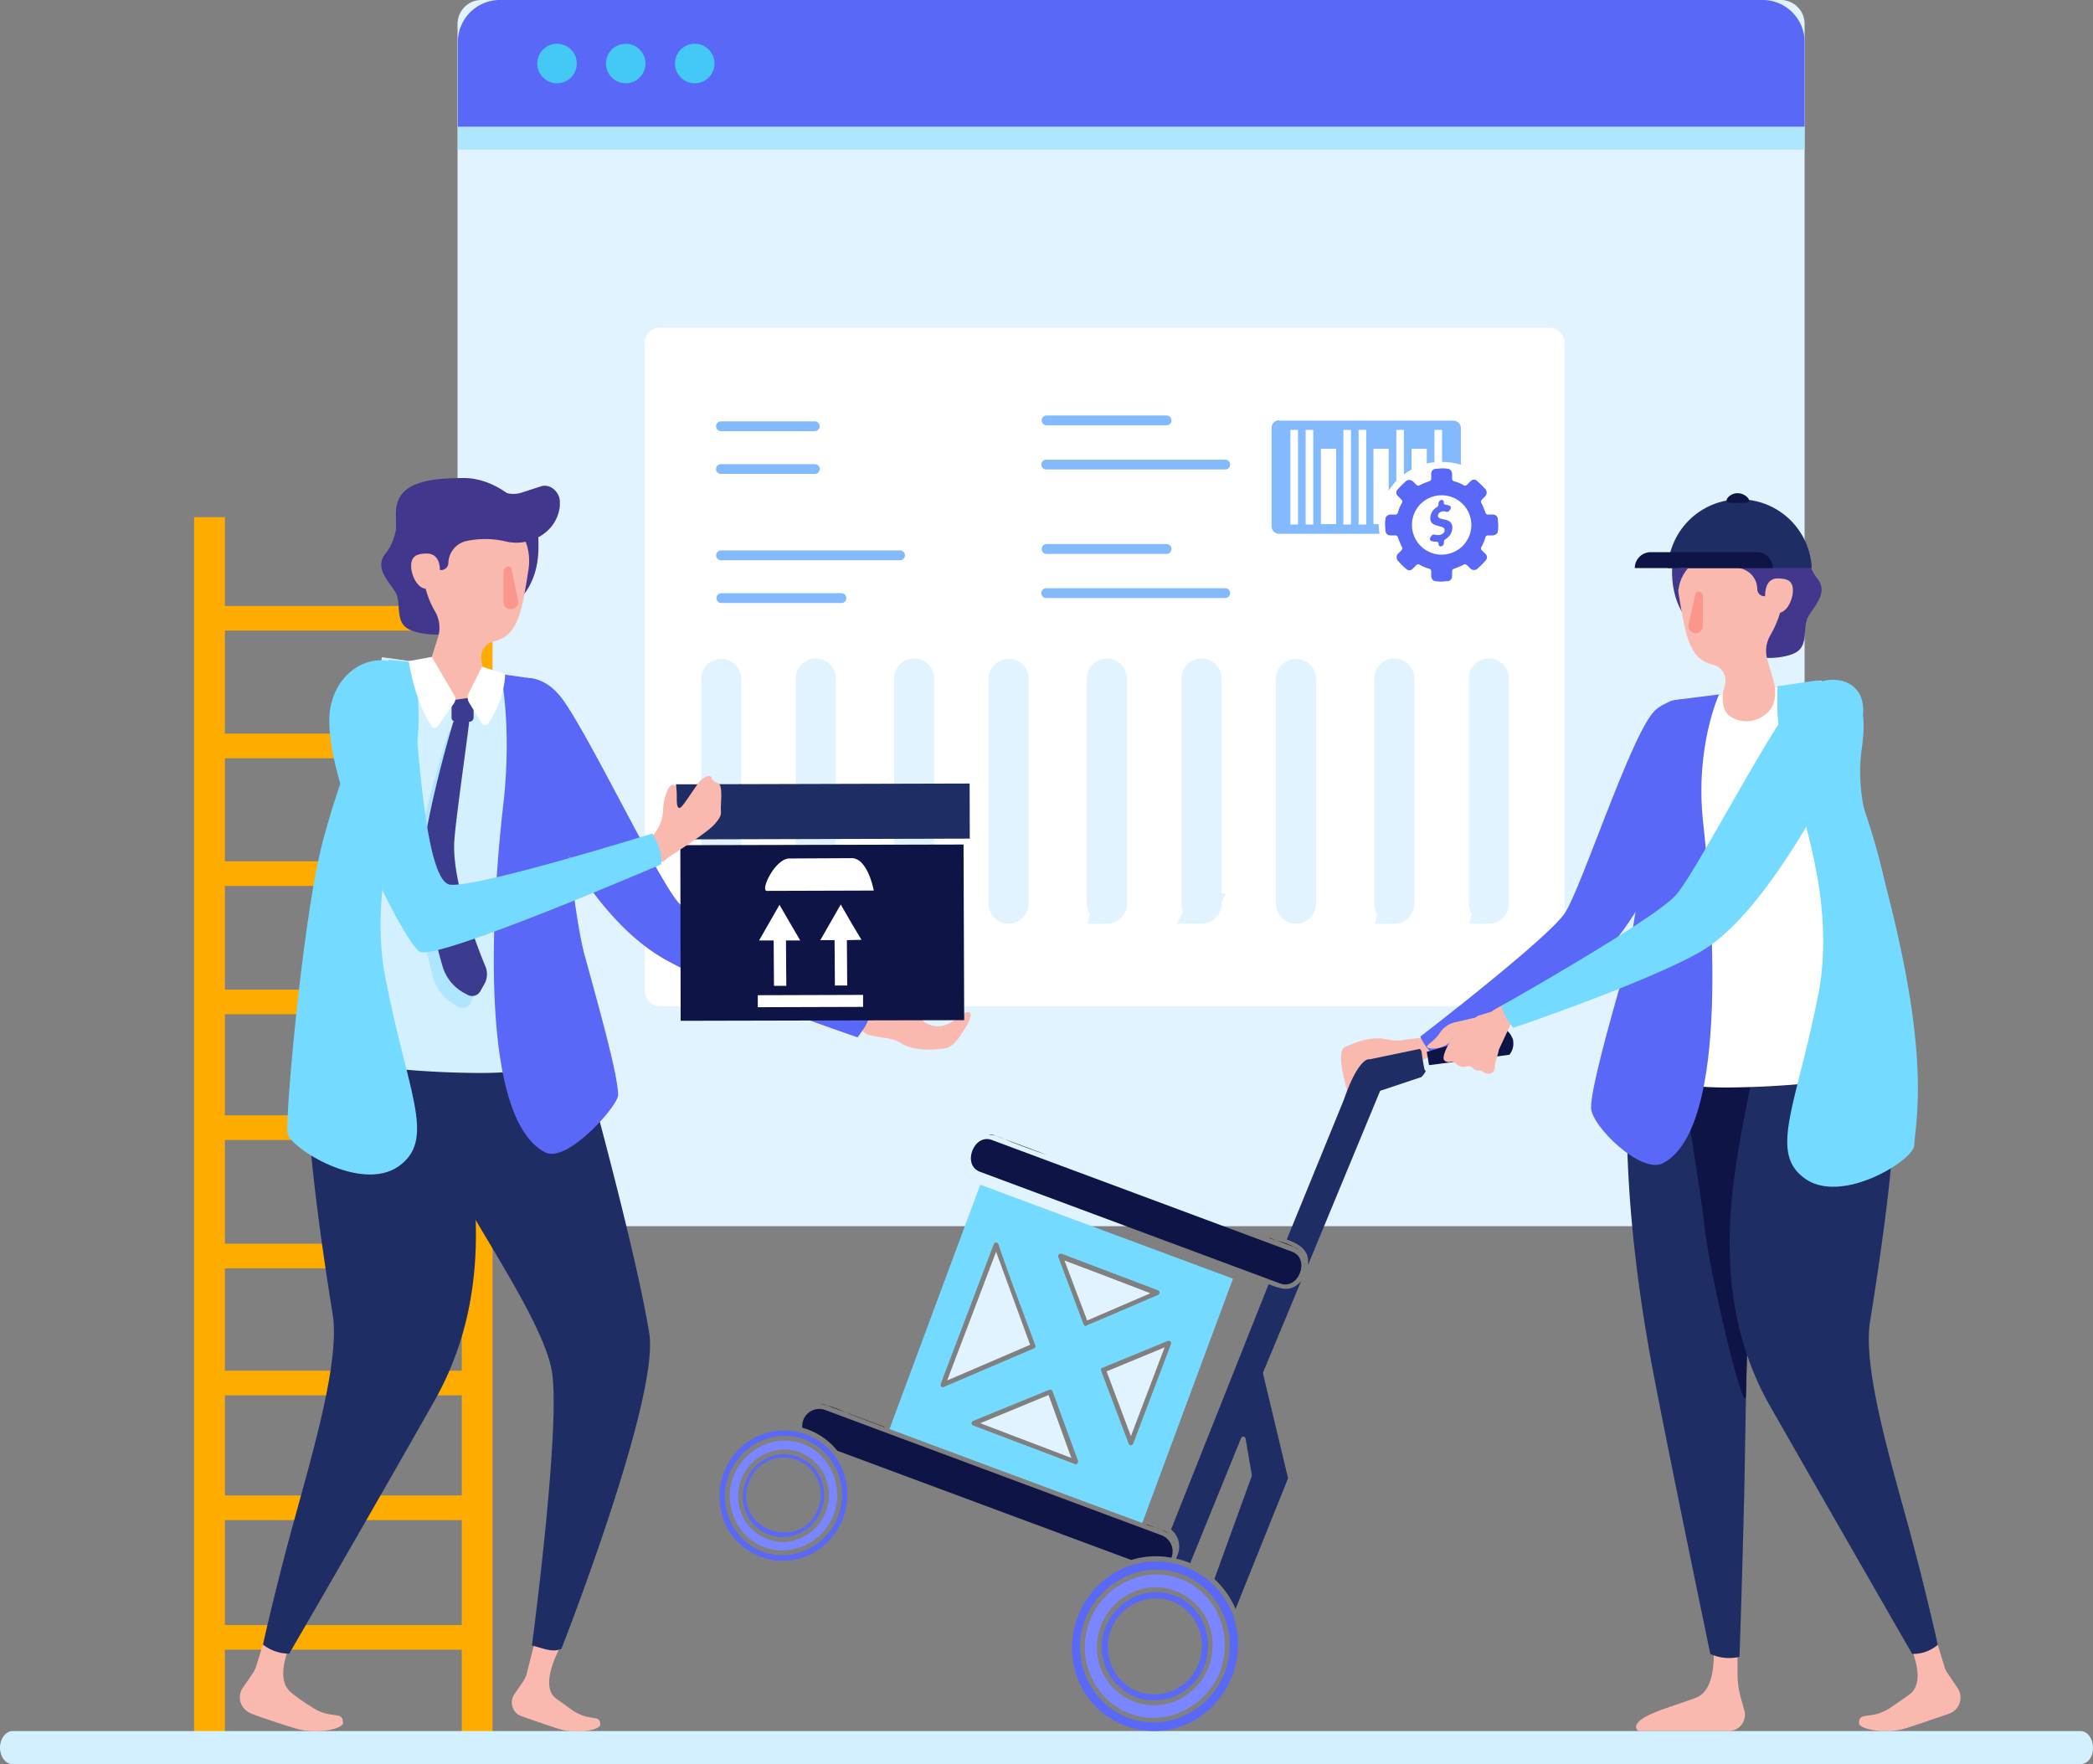 <svg id="Group_7319" data-name="Group 7319" xmlns="http://www.w3.org/2000/svg" width="553.527" height="466.541" viewBox="0 0 553.527 466.541">
  <rect x="0" y="0" width="553.527" height="466.541" fill="#808080" stroke="none"/>
  <g id="Group_7311" data-name="Group 7311" transform="translate(121.006)">
    <path id="Path_10764" data-name="Path 10764" d="M491.105,324.282H147.542a6.327,6.327,0,0,1-6.342-6.342V6.342A6.327,6.327,0,0,1,147.542,0H491.105a6.327,6.327,0,0,1,6.342,6.342v311.6A6.327,6.327,0,0,1,491.105,324.282Z" transform="translate(-141.2)" fill="#e1f3ff"/>
    <path id="Path_10765" data-name="Path 10765" d="M497.461,39.593V11.141A11.119,11.119,0,0,0,486.321,0H152.441A11.119,11.119,0,0,0,141.3,11.141V39.593Z" transform="translate(-141.214)" fill="#afe6ff"/>
    <path id="Path_10766" data-name="Path 10766" d="M497.461,33.594V11.141A11.119,11.119,0,0,0,486.321,0H152.441A11.119,11.119,0,0,0,141.3,11.141V33.508H497.461Z" transform="translate(-141.214)" fill="#5968f6"/>
    <circle id="Ellipse_667" data-name="Ellipse 667" cx="5.228" cy="5.228" r="5.228" transform="translate(21.082 11.569)" fill="#44c8f5"/>
    <circle id="Ellipse_668" data-name="Ellipse 668" cx="5.228" cy="5.228" r="5.228" transform="translate(39.25 11.569)" fill="#44c8f5"/>
    <circle id="Ellipse_669" data-name="Ellipse 669" cx="5.228" cy="5.228" r="5.228" transform="translate(57.503 11.569)" fill="#44c8f5"/>
    <g id="Group_7322" data-name="Group 7322" transform="translate(-264.357 -88.203)">
      <rect id="Rectangle_4057" data-name="Rectangle 4057" width="243.25" height="179.415" rx="3.83" transform="translate(313.896 174.914)" fill="#fff"/>
      <path id="Path_5182" data-name="Path 5182" d="M450.27,366.621a1.3,1.3,0,0,1-1.291-1.3V305.9a1.3,1.3,0,1,1,2.59,0v59.418a1.3,1.3,0,0,1-1.3,1.307Z" transform="translate(-65.175 -38.139)" fill="#e1f3ff" stroke="#e1f3ff" stroke-width="8"/>
      <path id="Path_5183" data-name="Path 5183" d="M425.248,366.621a1.3,1.3,0,0,1-1.3-1.3V305.9a1.3,1.3,0,1,1,2.59,0v59.418a1.3,1.3,0,0,1-1.291,1.307Z" transform="translate(-66.145 -38.139)" fill="#e1f3ff" stroke="#e1f3ff" stroke-width="8"/>
      <path id="Path_5184" data-name="Path 5184" d="M400.219,366.644a1.3,1.3,0,0,1-1.3-1.3V305.919a1.3,1.3,0,0,1,2.6,0v59.418a1.3,1.3,0,0,1-1.3,1.307Z" transform="translate(-66.12 -38.163)" fill="#e1f3ff" stroke="#e1f3ff" stroke-width="8"/>
      <path id="Path_5185" data-name="Path 5185" d="M475.3,366.644a1.3,1.3,0,0,1-1.3-1.3V305.919a1.3,1.3,0,1,1,2.6,0v59.418a1.3,1.3,0,0,1-1.3,1.307Z" transform="translate(-65.2 -38.163)" fill="#e1f3ff" stroke="#e1f3ff" stroke-width="8"/>
      <path id="Path_5186" data-name="Path 5186" d="M500.328,366.621a1.3,1.3,0,0,1-1.3-1.3V305.9a1.3,1.3,0,1,1,2.59,0v59.418a1.3,1.3,0,0,1-1.291,1.307Z" transform="translate(-64.225 -38.139)" fill="#e1f3ff" stroke="#e1f3ff" stroke-width="8"/>
      <path id="Path_5187" data-name="Path 5187" d="M525.35,366.621a1.3,1.3,0,0,1-1.291-1.3V305.9a1.3,1.3,0,1,1,2.59,0v59.418a1.3,1.3,0,0,1-1.3,1.307Z" transform="translate(-64.255 -38.139)" fill="#e1f3ff" stroke="#e1f3ff" stroke-width="8"/>
      <path id="Path_5188" data-name="Path 5188" d="M550.379,366.644a1.3,1.3,0,0,1-1.3-1.3V305.919a1.3,1.3,0,0,1,2.6,0v59.418a1.3,1.3,0,0,1-1.3,1.307Z" transform="translate(-64.28 -38.163)" fill="#e1f3ff" stroke="#e1f3ff" stroke-width="8"/>
      <path id="Path_5189" data-name="Path 5189" d="M575.408,366.621a1.3,1.3,0,0,1-1.3-1.3V305.9a1.3,1.3,0,1,1,2.59,0v59.418a1.3,1.3,0,0,1-1.291,1.307Z" transform="translate(-63.305 -38.139)" fill="#e1f3ff" stroke="#e1f3ff" stroke-width="8"/>
      <path id="Path_5192" data-name="Path 5192" d="M650.488,366.621a1.3,1.3,0,0,1-1.3-1.3V305.9a1.3,1.3,0,1,1,2.59,0v59.418a1.3,1.3,0,0,1-1.291,1.307Z" transform="translate(-113.385 -38.139)" fill="#e1f3ff" stroke="#e1f3ff" stroke-width="8"/>
      <path id="Path_5194" data-name="Path 5194" d="M424.776,224.929H400.2a1.3,1.3,0,1,1,0-2.59h24.581a1.3,1.3,0,1,1,0,2.59Z" transform="translate(-66.063 -22.698)" fill="#83b9fd"/>
      <path id="Path_5196" data-name="Path 5196" d="M424.776,238.859H400.2a1.3,1.3,0,1,1,0-2.59h24.581a1.3,1.3,0,1,1,0,2.59Z" transform="translate(-66.063 -25.316)" fill="#83b9fd"/>
      <path id="Path_5197" data-name="Path 5197" d="M447.334,266.96h-47.1a1.3,1.3,0,1,1,0-2.59h47.1a1.3,1.3,0,1,1,0,2.59Z" transform="translate(-66.07 -30.597)" fill="#83b9fd"/>
      <path id="Path_5198" data-name="Path 5198" d="M431.962,280.9H400.219a1.3,1.3,0,0,1,0-2.6h31.743a1.3,1.3,0,1,1,0,2.6Z" transform="translate(-66.087 -33.216)" fill="#83b9fd"/>
      <path id="Path_10821" data-name="Path 10821" d="M447.334,266.96h-47.1a1.3,1.3,0,1,1,0-2.59h47.1a1.3,1.3,0,1,1,0,2.59Z" transform="translate(19.93 -54.598)" fill="#83b9fd"/>
      <path id="Path_10822" data-name="Path 10822" d="M431.962,280.9H400.219a1.3,1.3,0,0,1,0-2.6h31.743a1.3,1.3,0,1,1,0,2.6Z" transform="translate(19.913 -80.217)" fill="#83b9fd"/>
      <path id="Path_10823" data-name="Path 10823" d="M447.334,266.96h-47.1a1.3,1.3,0,1,1,0-2.59h47.1a1.3,1.3,0,1,1,0,2.59Z" transform="translate(19.93 -20.598)" fill="#83b9fd"/>
      <path id="Path_10824" data-name="Path 10824" d="M431.962,280.9H400.219a1.3,1.3,0,0,1,0-2.6h31.743a1.3,1.3,0,1,1,0,2.6Z" transform="translate(19.913 -46.217)" fill="#83b9fd"/>
    </g>
    <g id="Group_7323" data-name="Group 7323" transform="translate(215.275 111.141)">
      <g id="Group_7308" data-name="Group 7308" transform="translate(0 0)">
        <g id="Group_7307" data-name="Group 7307" transform="translate(0 0)">
          <path id="Path_10769" data-name="Path 10769" d="M3987.615,717.6a2.014,2.014,0,0,0-2.016,2.016v25.995a2.015,2.015,0,0,0,2.016,2.016h26.525a17.441,17.441,0,0,1-.212-2.44v-.106h-1.379V725.133h4.032v11.035c.637-.849,1.272-1.7,2.015-2.546V720.146h2.016v11.777a13,13,0,0,1,2.016-1.273v-5.517h4.032v3.926a6.175,6.175,0,0,1,2.016-.318v-8.594h2.016v8.488h0a15.778,15.778,0,0,1,4.987.743v-9.655a2.015,2.015,0,0,0-2.016-2.016h-46.046Zm2.971,2.546h2.016v25.04h-2.016Zm4.032,0h2.015v25.04h-2.015Zm9.973,0h2.016v25.04h-2.016Zm4.032,0h2.016v25.04h-2.016Zm-9.974,4.987h4.032V745.08h-4.032Z" transform="translate(-3985.6 -717.6)" fill="#83b9fd"/>
          <path id="Path_10770" data-name="Path 10770" d="M4028.86,729.6c-.531,0-1.061.106-1.592.106a1.266,1.266,0,0,0-1.167,1.273v1.379a.672.672,0,0,1-.53.637,25.792,25.792,0,0,0-2.546,1.061c-.212.212-.53.106-.849-.106l-.954-.955a1.43,1.43,0,0,0-1.7-.106,24.314,24.314,0,0,0-2.334,2.334,1.185,1.185,0,0,0,.106,1.7l.955.955a.642.642,0,0,1,.106.849,10.79,10.79,0,0,0-1.061,2.546.673.673,0,0,1-.636.531h-1.379c-.744.106-1.273.531-1.273,1.167a8,8,0,0,0-.106,1.591c0,.531.106,1.061.106,1.592a1.265,1.265,0,0,0,1.273,1.167h1.379a.673.673,0,0,1,.636.531,25.963,25.963,0,0,0,1.061,2.546c.212.212.106.531-.106.849l-.955.955a1.431,1.431,0,0,0-.106,1.7,24.314,24.314,0,0,0,2.334,2.334,1.185,1.185,0,0,0,1.7-.106l.954-.955a.643.643,0,0,1,.849-.106,10.735,10.735,0,0,0,2.546,1.061.672.672,0,0,1,.53.637v1.379c.106.743.53,1.273,1.167,1.273a8.049,8.049,0,0,0,1.592.106c.53,0,1.06-.106,1.591-.106a1.267,1.267,0,0,0,1.167-1.273v-1.379a.672.672,0,0,1,.53-.637,25.818,25.818,0,0,0,2.547-1.061c.212-.212.53-.106.848.106l.956.955a1.428,1.428,0,0,0,1.7.106,24.319,24.319,0,0,0,2.335-2.334,1.184,1.184,0,0,0-.107-1.7l-.954-.955a.641.641,0,0,1-.106-.849,10.775,10.775,0,0,0,1.061-2.546.674.674,0,0,1,.637-.531h1.379c.743-.106,1.273-.53,1.273-1.167a8.005,8.005,0,0,0,.106-1.592c0-.53-.106-1.061-.106-1.591a1.265,1.265,0,0,0-1.273-1.167h-1.379a.674.674,0,0,1-.637-.531,26.065,26.065,0,0,0-1.061-2.546c-.212-.212-.106-.531.106-.849l.954-.955a1.429,1.429,0,0,0,.107-1.7,24.319,24.319,0,0,0-2.335-2.334,1.184,1.184,0,0,0-1.7.106l-.956.955a.64.64,0,0,1-.848.106,10.786,10.786,0,0,0-2.547-1.061.672.672,0,0,1-.53-.637v-1.379c-.106-.743-.531-1.273-1.167-1.273a7.022,7.022,0,0,0-1.591-.106Zm0,7.109a7.852,7.852,0,1,1-7.852,7.852A7.833,7.833,0,0,1,4028.86,736.709Z" transform="translate(-3983.874 -716.868)" fill="#5968f6"/>
        </g>
      </g>
      <g id="Group_7320" data-name="Group 7320" transform="translate(41.892 21.088)">
        <path id="Path_5274" data-name="Path 5274" d="M5.205,2.892a.868.868,0,0,1-.924.35A1.757,1.757,0,0,0,3.2,3.179c-.7.191-1.051.542-1.051,1.179,0,1.37,3.791.255,3.791,3.026a3.563,3.563,0,0,1-1.784,3.09.9.9,0,0,0-.446.765v.287a.949.949,0,0,1-.7.86h0a.524.524,0,0,1-.7-.51v-.159a.518.518,0,0,0-.542-.542,4.354,4.354,0,0,1-1.434-.223A.587.587,0,0,1,.14,10.06c.064-.1.127-.223.191-.319A.834.834,0,0,1,1.287,9.3a2.85,2.85,0,0,0,1.465.032C3.549,9.1,3.9,8.69,3.9,8.053,3.9,6.588.108,7.575.108,4.995a3.424,3.424,0,0,1,1.72-2.963.9.9,0,0,0,.446-.765V1.013a.949.949,0,0,1,.7-.86h0a.524.524,0,0,1,.7.51V.854a.511.511,0,0,0,.51.542,2.857,2.857,0,0,1,1.083.287c.319.159.35.605.1.988A1.349,1.349,0,0,0,5.205,2.892Z" transform="translate(-0.019 -0.131)" fill="#5968f6"/>
      </g>
    </g>
  </g>
  <g id="Group_7312" data-name="Group 7312" transform="translate(51.333 136.774)">
    <g id="Group_491_1_">
      <rect id="Rectangle_106_1_" width="8.141" height="322.911" fill="#feac00"/>
      <rect id="Rectangle_107_1_" width="8.141" height="322.911" transform="translate(70.787)" fill="#feac00"/>
    </g>
    <rect id="Rectangle_108_1_" width="67.873" height="6.513" transform="translate(5.57 293.002)" fill="#feac00"/>
    <rect id="Rectangle_109_1_" width="67.873" height="6.513" transform="translate(5.57 258.723)" fill="#feac00"/>
    <rect id="Rectangle_110_1_" width="67.873" height="6.513" transform="translate(5.57 225.729)" fill="#feac00"/>
    <rect id="Rectangle_111_1_" width="67.873" height="6.513" transform="translate(5.57 192.135)" fill="#feac00"/>
    <rect id="Rectangle_112_4_" width="67.873" height="6.513" transform="translate(5.57 158.199)" fill="#feac00"/>
    <rect id="Rectangle_114_4_" width="67.873" height="6.513" transform="translate(5.57 91.011)" fill="#feac00"/>
    <rect id="Rectangle_116_1_" width="67.873" height="6.513" transform="translate(5.57 23.481)" fill="#feac00"/>
    <rect id="Rectangle_112_1_" width="67.873" height="6.513" transform="translate(5.57 124.948)" fill="#feac00"/>
    <rect id="Rectangle_114_1_" width="67.873" height="6.513" transform="translate(5.57 57.246)" fill="#feac00"/>
  </g>
  <g id="Group_7314" data-name="Group 7314" transform="translate(354.638 130.428)">
    <path id="Path_10773" data-name="Path 10773" d="M420.488,331.787c2.314-.857,4.8-1.457,5.656-1.885a9.867,9.867,0,0,0,1.457-1.2c.771-.6,1.885-1.714,2.828-1.8l4.113-.6c1.971-.257,3.342-1.371,3.171-3.428h0c-.257-2.142-2.228-2.914-4.371-2.4l-2.914.343c-1.714.428-3.428,0-5.142-.257-3.514-.6-7.37.771-10.369,2.142-1.885.857-.943,5.485-.086,9.17.514,2.485,1.714,5.313,2.742,4.628,1.628-1.028-1.8-9.77,3.771-9,.257,0,.943.171,1.028.514.171,1.028-2.057,1.457-3,2.057-1.457.857-1.885,1.971-1.628,2.657C417.917,333.329,418.859,332.386,420.488,331.787Z" transform="translate(-413.822 -176.24)" fill="#fab9af"/>
    <path id="Path_10774" data-name="Path 10774" d="M515.428,223.519s-13.455,47.991-31.194,61.617C472.065,294.477,441.9,309.9,441.9,309.9a14.481,14.481,0,0,1-2.057-2.228,15.351,15.351,0,0,1-1.543-2.657s33.765-25.966,38.221-32.651,17.911-48.419,24-53.733C506.43,213.492,517.485,215.634,515.428,223.519Z" transform="translate(-417.323 -161.298)" fill="#5968f6"/>
    <path id="Path_10775" data-name="Path 10775" d="M502.7,311.809l13.8-96.667L553.6,210l19.282,101.038Z" transform="translate(-426.533 -160.462)" fill="#fab9af"/>
    <path id="Path_10776" data-name="Path 10776" d="M531.723,502.955v10.884a24.471,24.471,0,0,0,.857,6.6l.943,3.342a4.311,4.311,0,0,1-4.114,5.485h-23.4a1.11,1.11,0,0,1-1.114-.857c-.257-3.171,8.913-5.313,15.854-7.97,5.313-2.057,4.97-11.484,4.371-17.054a3.316,3.316,0,0,1,3.6-3.685h0A3.207,3.207,0,0,1,531.723,502.955Z" transform="translate(-426.847 -201.893)" fill="#fab9af"/>
    <path id="Path_10777" data-name="Path 10777" d="M592.554,499.556l3.771,12.426a5.209,5.209,0,0,0,.771,1.543l2.657,3.942a4.52,4.52,0,0,1-2.4,6.856s-5.4,1.885-10.884,3.685c-5.656,1.885-12.769.343-12.769-1.2,0-3.342,3.085-.686,8.313-4.113,1.714-1.2,3.514-2.4,5.142-3.6,4.456-3.514.6-12.341-2.142-17.4a3.1,3.1,0,0,1,2.057-4.456l1.285-.257A3.551,3.551,0,0,1,592.554,499.556Z" transform="translate(-436.688 -201.493)" fill="#fab9af"/>
    <path id="Path_10778" data-name="Path 10778" d="M544,329.328,502.866,325.9s-4.113,29.909,6.256,84.156c4.885,25.452,15,73.957,15,73.957a11.95,11.95,0,0,0,7.713.771s.771-21.424,1.285-44.477c.429-22.11.6-45.763,1.971-53.476C537.916,370.892,544,329.328,544,329.328Z" transform="translate(-426.442 -177.038)" fill="#1e2d64"/>
    <path id="Path_10779" data-name="Path 10779" d="M519.589,327.2c-.686,6.942,4.371,32.908,5.4,43.192,1.114,11.912,10.884,53.047,11.055,45.249.257-12.94.686-24,1.542-28.795,2.914-15.768,8.913-57.418,8.913-57.418Z" transform="translate(-428.94 -177.224)" fill="#0f1446"/>
    <path id="Path_10780" data-name="Path 10780" d="M540.053,328.831c-4.285,22.8-13.712,56.9,4.542,88.869s37.45,65.3,37.45,65.3a10.106,10.106,0,0,0,6.77-2.4s-3.171-14.483-7.8-31.451c-5.313-19.368-12-42.163-10.112-54.076,3.6-22.281,7.713-51.933,6.427-66.33C576.132,314.263,542.281,316.834,540.053,328.831Z" transform="translate(-430.978 -176.028)" fill="#1e2d64"/>
    <path id="Path_10781" data-name="Path 10781" d="M501.092,309.338l15.169-94.182,37.107-5.056,19.968,99.5a3.429,3.429,0,0,1-2.742,4.028,240.813,240.813,0,0,1-42.249,4.028c-13.883,0-21.767-2.742-25.281-4.456A3.622,3.622,0,0,1,501.092,309.338Z" transform="translate(-426.296 -160.477)" fill="#fff"/>
    <path id="Path_10782" data-name="Path 10782" d="M548.6,216.013a58.186,58.186,0,0,0,3.514,19.882c4.542,12.512,11.312,36.079,7.284,56.9-5.828,29.909-13.283,42.078-3.6,49.019s28.28-4.628,28.88-8.57c.514-3.856-3.6-51.59-8.313-72.244s-17.911-50.3-17.911-50.3l-5.57.6a4.62,4.62,0,0,0-4.285,4.713Z" transform="translate(-433.098 -160.563)" fill="#75daff"/>
    <path id="Path_10783" data-name="Path 10783" d="M573.952,302.64a56.115,56.115,0,0,0-6.085-17.054,93.767,93.767,0,0,1-9.341-26.481,153.527,153.527,0,0,0-6.6-23.653,57.142,57.142,0,0,1-3.428-19.711v-4.2L558.869,210c11.912,1.543,13.54,6.513,11.912,18.339-1.885,13.8,3.6,25.624,5.485,32.48,10.969,40.964,10.112,59.046,8.313,72.244-.343,2.657-8.913,8.741-17.482,10.369C568.3,341.975,577.723,323.379,573.952,302.64Z" transform="translate(-433.084 -160.462)" fill="#75daff"/>
    <path id="Path_10784" data-name="Path 10784" d="M524.851,214.3s-6.427,13.883-4.2,33.936c2.228,19.968,7.456,80.813-10.712,90.069C504.2,341.219,491,328.364,491,323.565s4.371-20.825,8.57-35.308c3.342-11.741,7.884-51.333,9.512-66.073.343-3.342.857-6,4.2-6.427Z" transform="translate(-424.86 -161.077)" fill="#5968f6"/>
    <g id="Group_7313" data-name="Group 7313" transform="translate(87.119 3.089)">
      <path id="Path_10785" data-name="Path 10785" d="M549.314,169.073a3.6,3.6,0,0,1,5.742,2.314,12.63,12.63,0,0,0,2.485,5.656c3.342,4.114-1.543,7.884-2.657,10.712-1.114,2.742.257,6.942-2.914,8.827s-12.341,2.4-13.8-.943C537.06,192.9,541.944,174.9,549.314,169.073Z" transform="translate(-518.703 -157.59)" fill="#41378c"/>
      <path id="Path_10786" data-name="Path 10786" d="M515.926,172.511c-.514,18.254,15.6,22.282,25.538,22.282s10.027-12.6,10.027-20.482-7.456-18.511-17.4-18.511c-7.8,0-15.169,6.085-18.254,11.826C514.983,169.169,515.926,170.883,515.926,172.511Z" transform="translate(-515.48 -155.8)" fill="#41378c"/>
      <path id="Path_10787" data-name="Path 10787" d="M533.92,164c8.313,0,11.4,5.913,11.569,16.8.086,4.114-1.8,8.141-3.257,10.712a8.178,8.178,0,0,0-.771,6.342l1.8,6.17c1.2,5.742-1.457,8.827-5.485,9.941a7.65,7.65,0,0,1-6.085-1.028c-2.057-1.371-2.228-4.2-1.885-6.6l.429-1.714a4.354,4.354,0,0,0-3.171-5.4c-6.342-1.371-7.284-8.056-9-18.339C516.352,170.085,525.607,164,533.92,164Z" transform="translate(-515.82 -156.973)" fill="#fab9af"/>
      <path id="Path_10788" data-name="Path 10788" d="M518.386,164.97a4.937,4.937,0,0,1,4.542-4.885,17.731,17.731,0,0,0,1.885-.343L534.326,157c5.742,0,15.254,3.257,14.055,11.569l-1.028,5.656a5.643,5.643,0,0,1-4.8,4.542h0a1.929,1.929,0,0,1-1.8,1.371,1.9,1.9,0,0,1-1.885-1.885,5.674,5.674,0,0,0-4.456-5.485c-3.171-.686-6.427-2.314-10.027-1.371H524.3a4.9,4.9,0,0,1-6-4.8A9.842,9.842,0,0,0,518.386,164.97Z" transform="translate(-515.883 -155.972)" fill="#41378c"/>
      <path id="Path_10789" data-name="Path 10789" d="M544.7,183.128c0,2.571.943,4.542,3.342,4.542s4.028-3.514,4.028-6c0-2.571-1.543-3.171-4.028-3.171C545.643,178.5,544.7,180.557,544.7,183.128Z" transform="translate(-519.659 -159.047)" fill="#fab9af"/>
      <path id="Path_10790" data-name="Path 10790" d="M521.093,191.256a1.927,1.927,0,0,0,1.885,2.314h0a1.885,1.885,0,0,0,1.885-1.8v-8.056a.835.835,0,0,0-.343-.771,1.54,1.54,0,0,0-.771-.343.835.835,0,0,0-.857.686Z" transform="translate(-516.277 -159.633)" fill="#fa968c"/>
    </g>
    <path id="Path_10791" data-name="Path 10791" d="M514.7,172.268a19.045,19.045,0,0,1,38.05,0Z" transform="translate(-428.25 -152.468)" fill="#1e2d64"/>
    <path id="Path_10793" data-name="Path 10793" d="M508.7,170.4h28.109a4.206,4.206,0,0,1,4.2,4.2H504.5A4.206,4.206,0,0,1,508.7,170.4Z" transform="translate(-426.791 -154.799)" fill="#0f1446"/>
    <path id="Path_10794" data-name="Path 10794" d="M532.8,154.17c0,.686,1.371.6,3,.6s3,.086,3-.6-1.371-1.971-3-1.971C534.171,152.114,532.8,153.4,532.8,154.17Z" transform="translate(-430.838 -152.195)" fill="#0f1446"/>
    <path id="Path_10795" data-name="Path 10795" d="M520.356,175.3a10.1,10.1,0,0,0-2.571,5.742H517.7a1.172,1.172,0,0,1-1.2-1.2v-3.428a1.134,1.134,0,0,1,1.114-1.114Z" transform="translate(-428.507 -155.5)" fill="#41378c"/>
  </g>
  <path id="Path_10796" data-name="Path 10796" d="M550.268,542.941H3.342C1.457,542.941,0,540.97,0,538.571H0c0-2.4,1.543-4.371,3.342-4.371h546.84c1.885,0,3.342,1.971,3.342,4.371h0C553.61,541.056,552.067,542.941,550.268,542.941Z" transform="translate(0 -76.401)" fill="#d2f0ff"/>
  <g id="Group_7316" data-name="Group 7316" transform="translate(190.273 272.177)">
    <g id="Group_7315" data-name="Group 7315">
      <path id="Path_10797" data-name="Path 10797" d="M351.21,397.656c-7.541-2.914-15.169-5.827-22.71-8.656l6,15.854Z" transform="translate(-237.255 -327.812)" fill="#e1f3ff"/>
      <path id="Path_10798" data-name="Path 10798" d="M292.3,420.322l21.939-9.427-9-24.6Z" transform="translate(-232.077 -327.425)" fill="#e1f3ff"/>
      <path id="Path_10799" data-name="Path 10799" d="M320.582,430.5,302.5,437.956l24.081,9.17Z" transform="translate(-233.536 -333.747)" fill="#e1f3ff"/>
      <path id="Path_10800" data-name="Path 10800" d="M347.927,439.281,356.84,415.8l-15.34,6.342Z" transform="translate(-239.114 -331.644)" fill="#e1f3ff"/>
      <path id="Path_10801" data-name="Path 10801" d="M395.336,395.828c-2.571,2.571-5.228,1.457-8.141.343l-25.8,64.873a5.815,5.815,0,0,1,1.543,7.113c-.086.171-.086.428-.171.6a18.521,18.521,0,0,1,3.685,1.2l13.455-33.079a.621.621,0,0,1,1.2.171l1.628,9.512v.343l-9.855,27.166.171.257a23.237,23.237,0,0,1,5.4,7.713L392.337,447.5l-6.6-27.595v-.428L395.765,395.4Z" transform="translate(-241.96 -328.727)" fill="#1e2d64"/>
      <path id="Path_10802" data-name="Path 10802" d="M432.236,323.7l-13.2,2.742H418.7s-2.742-.171-6.513,10.712L397.1,374.091c3.257,1.2,6.17,2.828,5.57,6.856L421.7,335.012c.086-.171.171-.343.428-.343l10.541-3.514a5.332,5.332,0,0,0,1.2-1.628.855.855,0,0,1-.343-.429,44.986,44.986,0,0,1-.771-4.713A1.165,1.165,0,0,0,432.236,323.7Z" transform="translate(-247.066 -318.472)" fill="#1e2d64"/>
      <path id="Path_10803" data-name="Path 10803" d="M254.914,433.653a4.178,4.178,0,0,0-1.714-.257c2.742.171,5.742,1.8,8.227,2.742,2.914,1.114,5.742,2.142,8.656,3.257v-.086Z" transform="translate(-226.485 -334.158)"/>
      <path id="Path_10804" data-name="Path 10804" d="M359.813,472.971a5.307,5.307,0,0,0-1.457-.943L353.9,470.4v.086c1.885.686,4.285,1.2,5.913,2.485Z" transform="translate(-240.887 -339.453)"/>
      <path id="Path_10805" data-name="Path 10805" d="M399.513,385.171a3.594,3.594,0,0,0-1.2-.771L391.8,382v.086c2.4.857,5.57,1.457,7.713,3.085C399.17,384.828,399.427,385.171,399.513,385.171Z" transform="translate(-246.308 -326.81)"/>
      <path id="Path_10806" data-name="Path 10806" d="M320.526,355.493l-14.055-5.228a2.542,2.542,0,0,0-1.371-.171c2.314.171,4.885,1.628,7.113,2.4,2.657,1.028,5.485,2.057,8.313,3Z" transform="translate(-233.908 -322.242)"/>
      <path id="Path_10807" data-name="Path 10807" d="M365.34,390.452,298.5,365.6l-24,64.616q33.422,12.469,66.845,24.852Zm-76.7,28.709c-.514-.086-.686-.343-.6-.857l14.054-37.022a.659.659,0,0,1,1.2,0c3,9,6.513,17.911,9.77,26.824.086.343,0,.686-.343.771l-23.824,10.2A.315.315,0,0,1,288.64,419.161ZM324.2,439.3a.56.56,0,0,1-.686.171l-26.909-10.2a.659.659,0,0,1,0-1.2l20.139-8.227a.7.7,0,0,1,.857.343l6.684,18.254.086.086a1.152,1.152,0,0,1-.171.771Zm2.228-36.336c-.257,0-.428-.171-.6-.428l-6.684-17.825c-.086-.6.171-.857.857-.857l25.538,9.684a.659.659,0,0,1,0,1.2c-6.256,2.657-12.512,5.4-18.854,8.056C326.6,402.964,326.519,402.964,326.433,402.964ZM338.345,434.5h0a.644.644,0,0,1-.6-.428l-7.284-19.282c-.086-.343,0-.686.343-.771l17.311-7.113c.6-.086.943.171.857.771l-10.027,26.4A.644.644,0,0,1,338.345,434.5Z" transform="translate(-229.532 -324.465)" fill="#75daff"/>
      <path id="Path_10808" data-name="Path 10808" d="M345.2,474.134a4.554,4.554,0,0,0-2.571-5.913l-89.04-33.165a4.511,4.511,0,0,0-6,4.713,17.82,17.82,0,0,1,9.255,6.085l77.728,28.88a22.327,22.327,0,0,1,10.627-.6C345.29,474.049,345.033,474.049,345.2,474.134Z" transform="translate(-225.678 -334.361)" fill="#0f1446"/>
      <path id="Path_10809" data-name="Path 10809" d="M302,360.157l79.442,29.566c4.885,1.8,7.97-6.6,3.171-8.4l-79.442-29.566C300.374,349.958,297.2,358.357,302,360.157Z" transform="translate(-233.124 -322.449)" fill="#0f1446"/>
      <path id="Path_10810" data-name="Path 10810" d="M349.085,519.156a14.259,14.259,0,0,0,17.14-6.427c4.285-7.456,1.114-17.568-7.113-20.568-7.97-2.914-16.625,2.142-18.682,10.2a14.3,14.3,0,0,0,8.655,16.8C356.283,521.813,341.8,516.414,349.085,519.156ZM342.4,501.331c2.485-6.684,10.284-10.284,16.883-7.284s9.084,11.226,5.742,17.568a12.612,12.612,0,0,1-16.883,5.4,12.893,12.893,0,0,1-5.742-15.683C343.6,498.074,340,507.93,342.4,501.331Z" transform="translate(-238.9 -342.446)" fill="#5968f6"/>
      <path id="Path_10811" data-name="Path 10811" d="M373.479,496.29a21.7,21.7,0,0,0-29.909-12.255,23.178,23.178,0,0,0-11.912,26.823,21.7,21.7,0,0,0,26.224,15.169c12.683-3.342,19.968-17.4,15.6-29.737C372.279,492.947,375.278,501.26,373.479,496.29Zm-2.228,14.826c-3.342,9.084-13.112,14.911-22.71,12.94-11.141-2.314-17.825-13.969-14.911-24.767s14.312-17.74,25.2-14.4c10.884,3.428,16.368,15.768,12.426,26.224C368.251,519.343,373.136,506.059,371.25,511.115Z" transform="translate(-237.584 -341.09)" fill="#5968f6"/>
      <path id="Path_10812" data-name="Path 10812" d="M370.615,511.265c3.685-9.941-1.457-21.51-11.741-24.6-10.541-3.257-21.6,4.028-23.738,14.654-2.057,10.027,4.371,20.31,14.569,22.2,8.913,1.628,17.825-3.856,20.91-12.255C372.415,506.551,367.016,521.12,370.615,511.265Zm-17.568,9.255a15.3,15.3,0,0,1-15-13.883,15.973,15.973,0,0,1,13.8-17.311,15.193,15.193,0,0,1,16.711,14.826A15.862,15.862,0,0,1,353.047,520.52Z" transform="translate(-238.149 -341.668)" fill="#7a86ff"/>
      <path id="Path_10813" data-name="Path 10813" d="M250.2,456.078a10.617,10.617,0,0,0-13.455-6.77,11.412,11.412,0,0,0-6.942,14.226,10.552,10.552,0,0,0,13.112,6.684,11.186,11.186,0,0,0,7.284-14.14C250.118,455.735,250.975,458.477,250.2,456.078Zm-1.028,7.027c-4.371,11.655-22.024,5.913-18.6-6.085a9.805,9.805,0,1,1,18.6,6.085C247.633,467.218,250.118,460.62,249.175,463.1Z" transform="translate(-223.061 -336.357)" fill="#5968f6"/>
      <path id="Path_10814" data-name="Path 10814" d="M252.255,447.753a16.866,16.866,0,0,0-24-2.314,17.737,17.737,0,0,0-3.685,22.624,16.761,16.761,0,0,0,24.167,4.542,17.691,17.691,0,0,0,3.514-24.852Zm1.2,16.283a16,16,0,0,1-16.883,10.284c-9-1.285-14.74-10.369-12.683-19.025,1.971-8.57,10.969-14.4,19.625-11.826s13.026,12.255,9.941,20.568C251.056,470.463,254.912,460.094,253.455,464.036Z" transform="translate(-222.027 -335.317)" fill="#5968f6"/>
      <path id="Path_10815" data-name="Path 10815" d="M252.709,464.049c2.828-7.627-1.2-16.625-9.17-18.939s-16.283,3.085-18,11.055c-1.714,7.713,3.171,15.768,11.055,17.225a14.649,14.649,0,0,0,16.111-9.341C254.08,460.45,249.881,471.591,252.709,464.049Zm-13.455,7.37a12.1,12.1,0,0,1-11.826-12.683,12.408,12.408,0,0,1,12.6-11.826,12.015,12.015,0,0,1,11.4,12.683A12.507,12.507,0,0,1,239.255,471.419Z" transform="translate(-222.481 -335.759)" fill="#7a86ff"/>
      <path id="Path_10816" data-name="Path 10816" d="M463.1,320.428a5.211,5.211,0,0,0-2.057-2.828l-20.739,6,.6,3.514,21.253-2.742a4.721,4.721,0,0,0,.943-3.942C462.753,318.971,463.439,321.628,463.1,320.428Z" transform="translate(-253.244 -317.6)" fill="#0f1446"/>
    </g>
  </g>
  <path id="Path_10817" data-name="Path 10817" d="M453.766,312.778a1.778,1.778,0,0,1-.857.514l-4.8,1.114a6.517,6.517,0,0,0-4.371,2.914c-1.628,2.571-4.456,3.428-2.914,3.942s5.313-.257,6.17-2.485c.257-.771,1.714-.428,2.485-.428l1.371-.086a13.36,13.36,0,0,1,7.2,2.142l1.371,1.2,3.171-6.77c.343-.857,6-2.228,5.228-2.742l-3.514-3.6c-.771-.428-6.256,2.571-6.856,3.171Z" transform="translate(-62.983 -44.114)" fill="#fab9af"/>
  <path id="Path_10818" data-name="Path 10818" d="M449.527,318.047a4.334,4.334,0,0,1,2.742-.171,20.517,20.517,0,0,1,2.4,1.114c.428.428,1.8-.257,2.4-.343.514-.086.6.428,1.2.6.857.257.171-.514.857.257.514.6.086.771.857,1.114.429.171.686,1.114-.771,5.742-.343,1.114.086,2.314-1.028,2.828a2.088,2.088,0,0,1-2.228-.257,1.35,1.35,0,0,0-1.114-.343h-.171a2.335,2.335,0,0,1-1.457-.686,1.486,1.486,0,0,0-1.543-.428,2.888,2.888,0,0,1-1.885-.086,2.213,2.213,0,0,1-.943-.6,1.653,1.653,0,0,0-1.543-.514,1.731,1.731,0,0,1-1.628-.428C444.642,324.646,448.327,318.561,449.527,318.047Z" transform="translate(-63.714 -45.441)" fill="#fab9af"/>
  <path id="Path_10819" data-name="Path 10819" d="M558.768,220.167S537,269.786,515.833,281.784c-14.483,8.227-49.362,20.053-49.362,20.053a20.237,20.237,0,0,1-1.885-2.742,17.736,17.736,0,0,1-1.285-3.085s40.278-22.71,46.106-29.223,27.166-48.677,33.936-54.161C550.455,206.969,560.739,209.883,558.768,220.167Z" transform="translate(-66.261 -30.003)" fill="#75daff"/>
  <g id="Group_123_1_" transform="translate(63.434 126.421)">
    <path id="Path_97_1_" d="M-172.373,316.568l-3.257,12.769-.686,1.285-2.4,3.514a3.912,3.912,0,0,0,.857,5.313,5.908,5.908,0,0,0,1.285.6s4.8,1.714,9.512,3.257c4.97,1.543,11.055.257,11.055-1.114,0-2.828-2.571-.686-7.2-3.685l-4.542-3.257c-3.942-3-.428-10.884,1.971-15.169.857-1.543,0-5.4-1.714-5.827L-168.6,314A3.815,3.815,0,0,0-172.373,316.568Z" transform="translate(251.328 -12.511)" fill="#fab9af"/>
    <path id="Path_98_1_" d="M-52.451,125.553c-2.571.086-5.056.171-6.256.257a8.744,8.744,0,0,0-1.885.771,11.089,11.089,0,0,1-3.257,1.028l-4.114-.6c-1.885-.428-3.771.343-3.942,2.4h0c-.257,2.228,1.371,3.428,3.6,3.685l3,.514a10.282,10.282,0,0,1,4.885,1.8c3.342,1.543,7.456,1.457,10.884.943,2.142-.257,3.771-2.657,5.742-5.913.943-1.543,2.057-4.371-.257-3.514-1.8.6-5.142,5.4-10.284,2.828-.171-.086-.943-.514-.857-.771.086-1.114,2.314-.857,3.514-1.114,1.714-.343,2.485-1.457,2.485-2.142C-49.537,124.867-50.566,125.467-52.451,125.553Z" transform="translate(235.958 14.478)" fill="#fab9af"/>
    <path id="Path_99_1_" d="M-181.4,33.927c5.827,18.254,20.568,52.533,42.506,64.616,14.74,8.227,50.562,20.4,50.562,20.4s1.114-1.543,1.971-2.828a11.728,11.728,0,0,0,1.285-3.257s-44.477-22.8-50.562-29.48c-5.827-6.513-25.8-48.762-31.88-55.275C-174.2,20.472-184.659,23.729-181.4,33.927Z" transform="translate(251.702 28.975)" fill="#5968f6"/>
    <g id="Group_7318" data-name="Group 7318" transform="translate(115.357 80.794)">
      <rect id="Rectangle_4808" data-name="Rectangle 4808" width="38" height="41" transform="translate(17.209 18.926)" fill="#fff"/>
      <g id="Group_7317" data-name="Group 7317">
        <rect id="Rectangle_4807" data-name="Rectangle 4807" width="77.643" height="14.569" transform="translate(0 0.21) rotate(-0.155)" fill="#1e2d64"/>
      </g>
      <path id="Path_10820" data-name="Path 10820" d="M-127.4,75.471l.086,46.448,74.986-.171L-52.5,75.3Zm20.825,25.2c1.8-3.171,3.6-6.256,5.4-9.427,1.8,3.085,3.6,6.256,5.485,9.427h-3.771l.086,12h-3.257l-.086-12Zm27.509,17.568-27.852.086V115.15l27.852-.086Zm-4.285-17.654.086,12h-3.257l-.086-12h-3.771c1.8-3.171,3.6-6.256,5.4-9.427,1.8,3.171,3.6,6.256,5.485,9.341Zm7.113-13.112-28.28.086c-1.885,0,2.228-8.741,6.085-8.57l16.625-.086C-78.209,79.242-76.581,85.669-76.238,87.469Z" transform="translate(128.534 -59.169)" fill="#0f1446"/>
    </g>
    <path id="Path_100_1_" d="M-170.785,121.723l-13.883-98.9L-222.632,17.6-242.6,120.866Z" transform="translate(260.367 29.877)" fill="#fab9af"/>
    <path id="Path_101_1_" d="M-255.078,313.514l-3.942,12.769a12.144,12.144,0,0,1-.686,1.543l-2.828,4.113a4.482,4.482,0,0,0,1.285,6.342,7.083,7.083,0,0,0,1.114.6s5.4,1.971,11.055,3.685c5.827,1.971,13.026.257,13.026-1.285,0-3.514-3.257-.686-8.484-4.371a44.2,44.2,0,0,1-5.228-3.685c-4.542-3.685-.686-12.6,2.142-17.825a3.035,3.035,0,0,0-1.2-4.2,4.832,4.832,0,0,0-1.028-.343l-1.285-.257A4.273,4.273,0,0,0-255.078,313.514Z" transform="translate(263.332 -12.028)" fill="#fab9af"/>
    <path id="Path_102_1_" d="M-208.1,139.514-166.022,136s15,53.39,18.854,77.214c2.828,17.14-23.224,83.47-23.224,83.47-2.571,1.114-4.97-.257-7.8-.857,0,0,7.8-58.532,5.228-72.843-2.828-15-25.2-45.077-26.652-52.961A173.436,173.436,0,0,0-208.1,139.514Z" transform="translate(255.433 12.943)" fill="#1e2d64"/>
    <path id="Path_103_1_" d="M-206.324,139.187c4.371,23.224,14.054,58.1-4.542,90.926s-38.393,66.845-38.393,66.845a11.364,11.364,0,0,1-6.942-2.4s3.257-14.74,8.056-32.137c5.4-19.711,12.341-43.192,10.369-55.275-3.685-22.8-7.8-53.133-6.513-67.873C-243.174,124.19-208.466,126.847-206.324,139.187Z" transform="translate(262.312 13.955)" fill="#1e2d64"/>
    <path id="Path_104_1_" d="M-171.327,122.994a3.467,3.467,0,0,0,1.971-3.942l-15.6-96.325L-222.918,17.5l-20.4,101.724a3.5,3.5,0,0,0,2.657,4.114h.086a243.345,243.345,0,0,0,43.192,4.114C-182.982,127.536-175.012,124.708-171.327,122.994Z" transform="translate(260.481 29.891)" fill="#d2f0ff"/>
    <path id="Path_105_1_" d="M-215.018,43.067c-4.542,12.6-11.912,37.279-7.8,58.96,5.827,30.594,13.626,42.935,3.685,50.133s-28.88-4.8-29.48-8.656c-.686-3.942,3.685-52.7,8.484-73.786S-221.874,18.3-221.874,18.3l6.942.686C-214.761,18.814-212.79,37.239-215.018,43.067Z" transform="translate(261.237 29.777)" fill="#75daff"/>
    <path id="Path_106_1_" d="M-183.109,22.7s3,13.626.686,34.279c-2.4,20.4-7.627,82.613,11.055,92.211,5.827,3,19.282-12.341,19.282-15.169,0-4.97-4.542-21.253-8.656-36.25-3.514-11.912-6.942-51.847-8.056-67.273a7.24,7.24,0,0,0-6.513-6.684Z" transform="translate(252.124 29.147)" fill="#5968f6"/>
    <g id="Group_121_1_" transform="translate(37.389)">
      <path id="Path_107_1_" d="M-308.976-26.217a14.607,14.607,0,0,1-2.828,9.941c-3.514,4.114,1.543,8.056,2.828,10.884,1.114,2.828-.257,7.2,3,9.084,3.257,1.971,12.6,2.4,14.055-.857C-290.294-.85-298.349-28.188-308.976-26.217Z" transform="translate(313.025 36.158)" fill="#41378c"/>
      <path id="Path_108_1_" d="M-270.793-20.232c.428,18.682-16.883,22.367-27.081,22.367S-308.5-20.232-308.5-28.459c0-8.056,8.056-9.341,18-9.341,8.056,0,15.6,6.256,18.682,12.169C-270.793-24.174-270.793-21.946-270.793-20.232Z" transform="translate(312.378 37.8)" fill="#41378c"/>
      <path id="Path_109_1_" d="M-288.459-29.5c-8.484,0-11.741,6.085-11.741,17.14a24.006,24.006,0,0,0,3.257,11.055,8.626,8.626,0,0,1,.857,6.513l-1.971,6.256c-1.285,5.827,1.543,9.084,5.656,10.2a7.1,7.1,0,0,0,6.256-1.114c2.142-1.285,2.4-4.371,1.971-6.684l-.428-1.714a4.491,4.491,0,0,1,3.085-5.57h.171c6.513-1.543,7.37-8.227,9.084-18.854C-270.634-23.158-279.975-29.5-288.459-29.5Z" transform="translate(311.191 36.613)" fill="#fab9af"/>
      <path id="Path_110_1_" d="M-269.24-35.515l-4.8,1.543a7.343,7.343,0,0,1-5.4,0l-9.77-2.828c-5.827,0-15.6,3.257-14.312,11.741l1.114,6.085a5.37,5.37,0,0,0,4.8,4.371h0a1.826,1.826,0,0,0,1.714,1.285,1.939,1.939,0,0,0,1.971-1.971h0a6.125,6.125,0,0,1,4.542-5.656,23.525,23.525,0,0,1,10.37,0c6.684,1.714,13.883-2.4,14.569-9.341v-1.285C-264.612-33.972-266.84-36.114-269.24-35.515Z" transform="translate(311.682 37.657)" fill="#41378c"/>
      <path id="Path_111_1_" d="M-296.173-9.958c0,2.571-.857,4.8-3.514,4.8-2.4,0-4.113-3.514-4.113-6.085s1.543-3.257,4.113-3.257C-297.2-14.5-296.173-12.615-296.173-9.958Z" transform="translate(311.706 34.468)" fill="#fab9af"/>
      <path id="Path_112_1_" d="M-271.444-1.587A1.9,1.9,0,0,1-272.9.726a3.711,3.711,0,0,0-.428.086h0A1.958,1.958,0,0,1-275.3-.9V-9.215a1.633,1.633,0,0,1,.428-.857,1.055,1.055,0,0,1,.857-.428.779.779,0,0,1,.857.686Z" transform="translate(307.63 33.896)" fill="#fa968c"/>
    </g>
    <path id="Path_113_1_" d="M-199.337,39.9a1.617,1.617,0,0,0-1.114.857c-1.285,4.114-7.2,23.224-8.484,33.594-1.114,8.484,2.4,23.224,4.371,30.766a12.016,12.016,0,0,0,5.4,7.2l1.285.857a2.471,2.471,0,0,0,3.257-.857l.857-2.142a6.215,6.215,0,0,0,.428-4.8c-2.4-6.085-8.056-21.939-7.37-32.308.257-3.685,3.685-26.224,4.8-31.88a1.09,1.09,0,0,0-.857-1.285h-2.571Z" transform="translate(255.583 26.687)" fill="#afe6ff"/>
    <path id="Path_114_1_" d="M-197.709,36.557a1.617,1.617,0,0,0-1.114.857c-1.285,4.114-6.684,23.4-7.8,33.851-.857,8.484,2.828,23.224,4.971,30.594a11.818,11.818,0,0,0,5.4,6.942l1.285.686a2.471,2.471,0,0,0,3.257-.857l1.114-1.971a5.273,5.273,0,0,0,.257-4.8c-2.4-5.827-8.484-21.682-8.227-32.137,0-3.685,3.257-26.224,3.942-32.137a1.171,1.171,0,0,0-1.114-1.285Z" transform="translate(255.239 27.202)" fill="#3b3b8f"/>
    <path id="Path_115_1_" d="M-193.2,36.356h-3.685A1.115,1.115,0,0,1-198,35.413V31.643a1.115,1.115,0,0,1,.943-1.114h.086l3.257-.428a1.915,1.915,0,0,1,1.543,1.543v3.685A1.1,1.1,0,0,1-193.2,36.356Z" transform="translate(253.988 28.089)" fill="#3b3b8f"/>
    <path id="Path_116_1_" d="M-205.115,17.4l-6.085,1.114s1.285,9.941,6.085,17.311a.986.986,0,0,0,1.457,0h0l4.371-6.085a2.059,2.059,0,0,0,0-2.4Z" transform="translate(255.876 29.905)" fill="#fff"/>
    <path id="Path_117_1_" d="M-189.233,20.4l6.085,1.971s.257,6.085-4.542,13.2a.986.986,0,0,1-1.457,0h0l-3.514-5.656a2.716,2.716,0,0,1-.257-2.142Z" transform="translate(253.277 29.476)" fill="#fff"/>
    <path id="Path_121_1_" d="M-136.9,76.218a3.4,3.4,0,0,1-.428-4.8l1.285-1.714a10.851,10.851,0,0,0,2.571-6.942c0-1.714,1.114-6.684,2.828-6.256,1.543.257,0,6.256,1.543,6.085.686,0,3.257-4.371,5.228-6.942,1.114-1.285,3-2.142,3.257-.857.257.857,1.114.857,1.971,1.543s.428,4.97.428,6.256c0,1.543.428,1.971-1.714,4.371-1.714,1.971-9.084,6.684-9.084,6.684l-3.257,2.142a3.153,3.153,0,0,1-4.456.514.265.265,0,0,0-.171-.086Z" transform="translate(245.425 24.648)" fill="#fab9af"/>
    <path id="Path_122_1_" d="M-150.264,64.253s-46.02,14.312-53.476,13.54c-7.541-.771-8.827-47.991-10.369-53.476-2.485-9.255-17.654-7.713-21.082,5.485-4.371,16.54,19.025,63.331,23.4,65.73,4.371,2.485,63.845-23.138,63.845-23.138C-147.693,70.167-148.378,67.424-150.264,64.253Z" transform="translate(259.384 29.757)" fill="#75daff"/>
  </g>
</svg>
